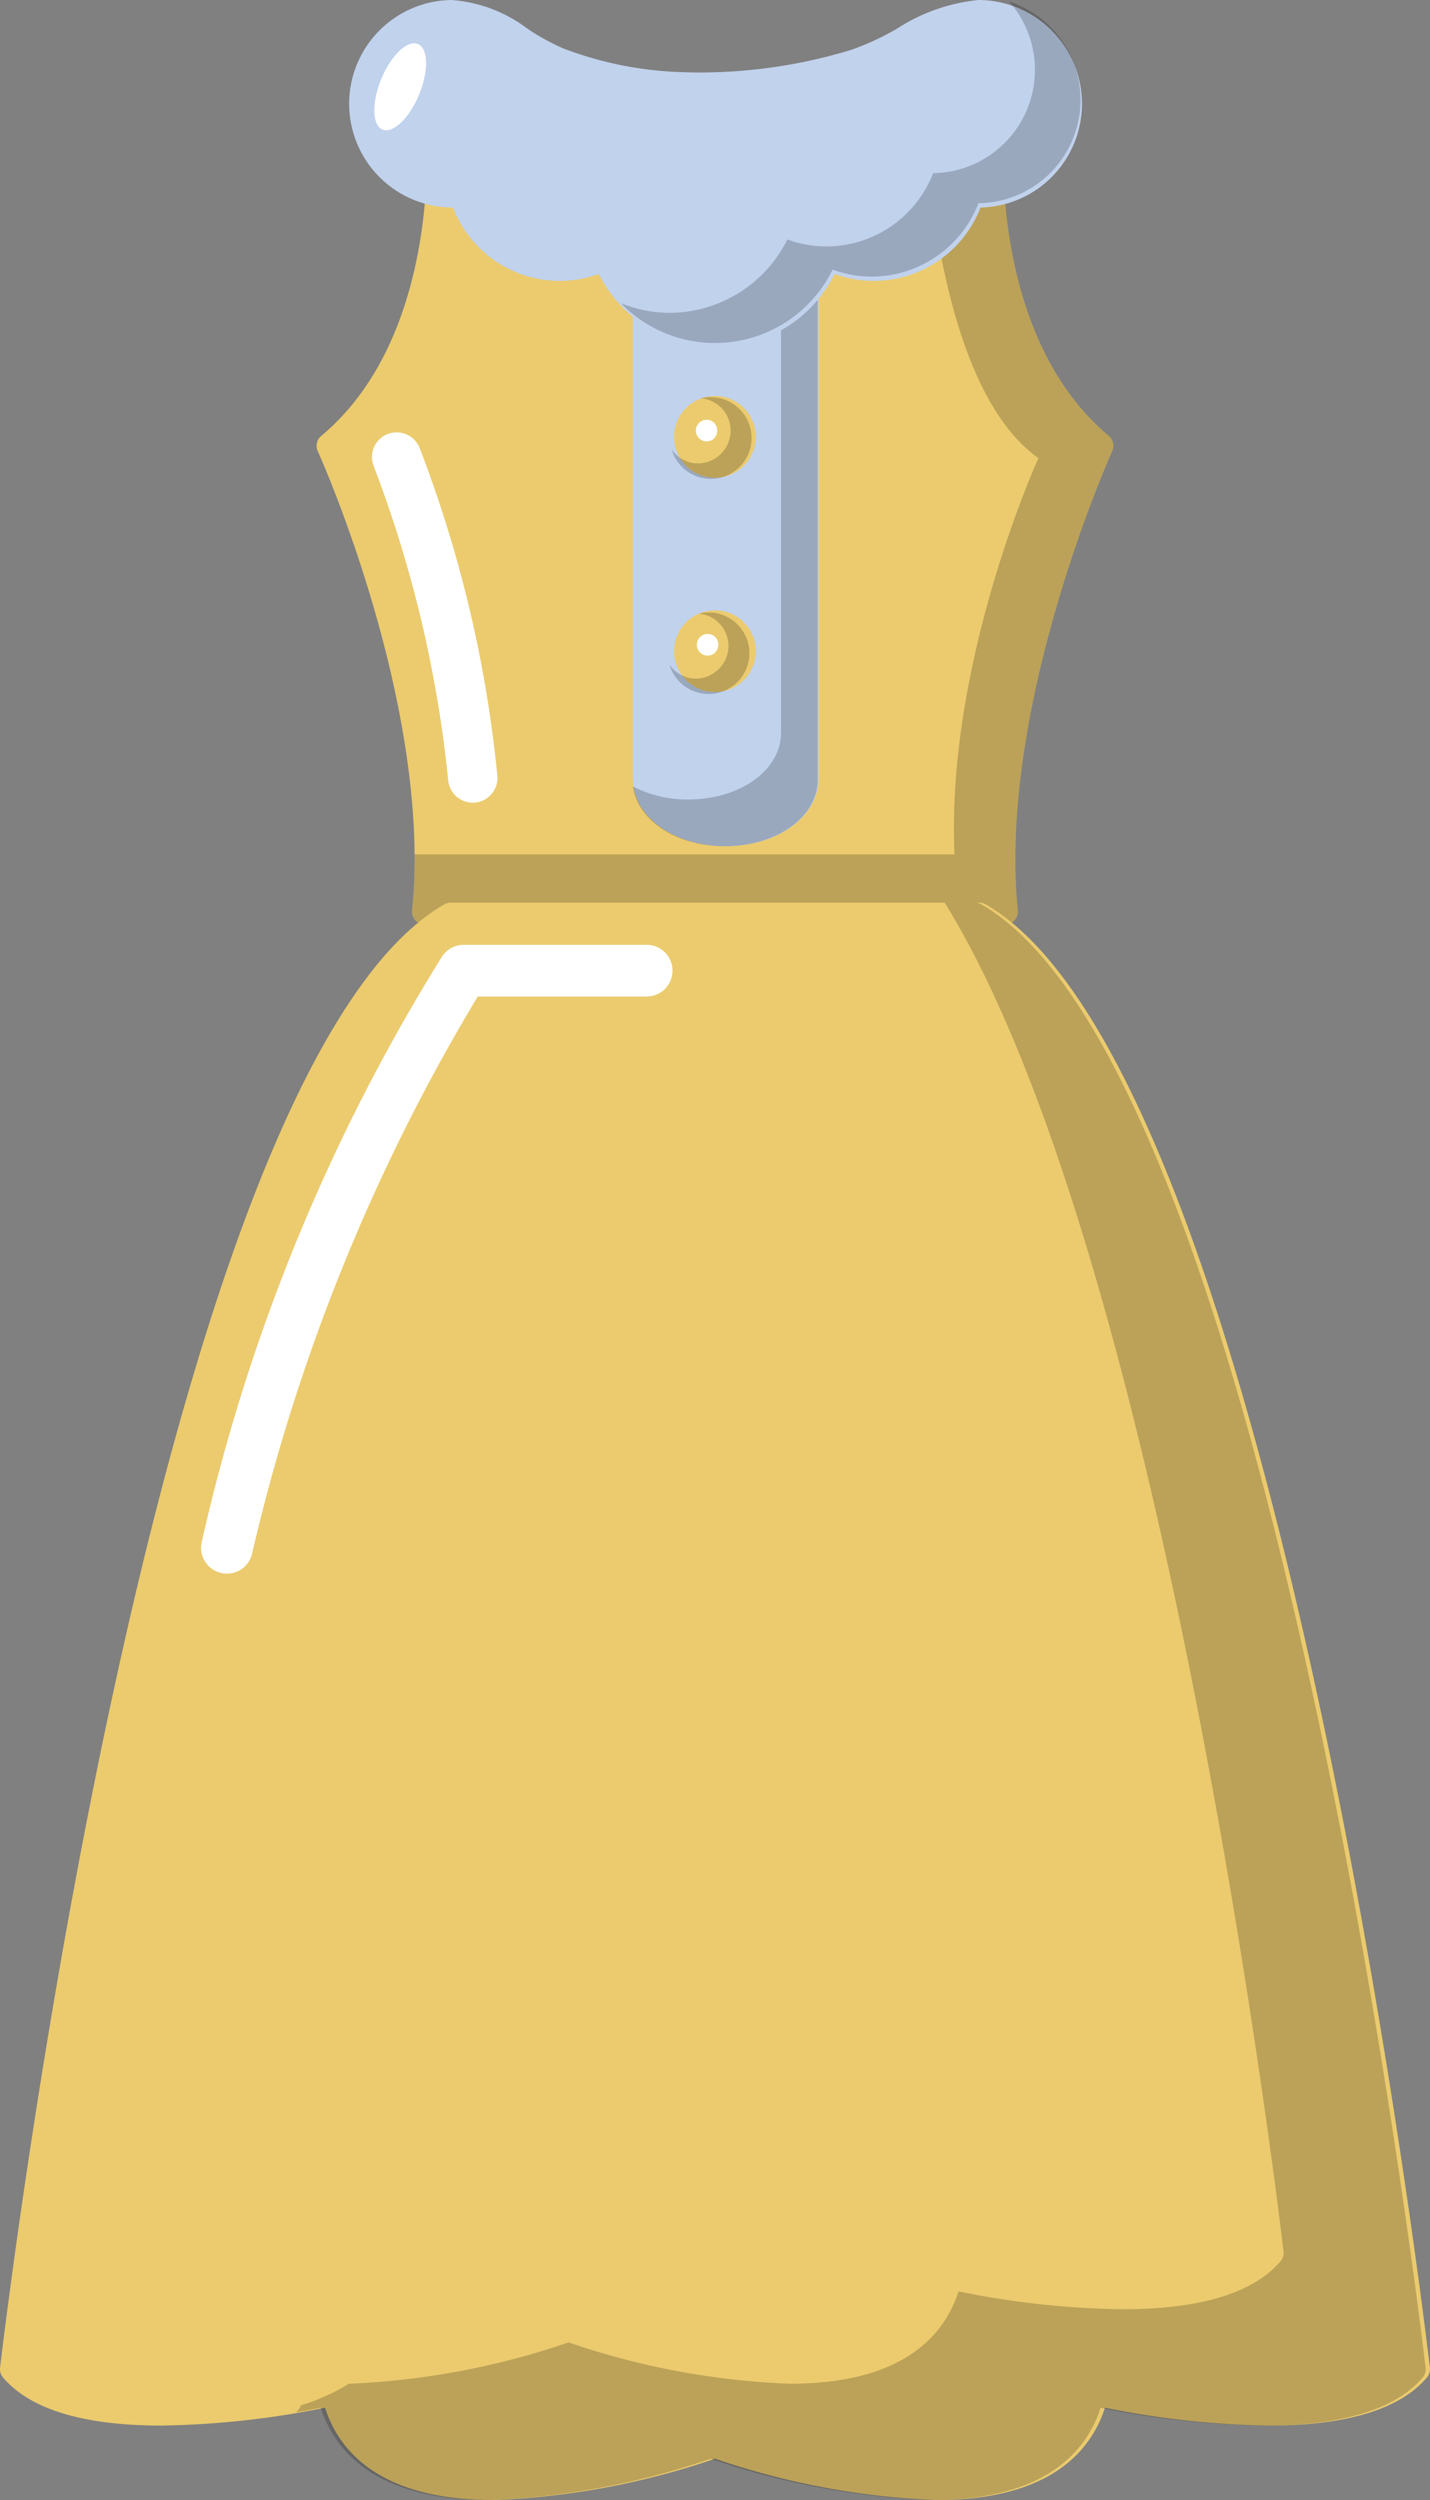 <svg xmlns="http://www.w3.org/2000/svg" viewBox="0 0 55.358 96.745">
  <rect x="0" y="0" width="55.358" height="96.745" fill="#808080" stroke="none"/>
  <g id="Browse_brands_Apparel_icon" data-name="Browse brands/Apparel icon" transform="translate(-36.499 -14.339)">
    <g id="Group_66" data-name="Group 66">
      <path id="Path_201" data-name="Path 201" d="M52.954,50.117a.5.5,0,0,1-.5-.549C53.246,41.68,48.848,31.893,48.8,31.8a.5.5,0,0,1,.135-.591C53.633,27.278,53,19.451,53,19.373a.5.5,0,0,1,.5-.544H74.86a.5.5,0,0,1,.5.544c-.007.078-.636,7.905,4.06,11.832a.5.5,0,0,1,.134.591c-.045.1-4.442,9.89-3.654,17.772a.5.5,0,0,1-.5.549Z" fill="#ebcb6e"/>
    </g>
    <path id="Path_202" data-name="Path 202" d="M52.954,50.117H75.4a.5.5,0,0,0,.5-.549c-.788-7.882,3.609-17.675,3.654-17.772a.5.5,0,0,0-.134-.591c-4.7-3.927-4.067-11.754-4.06-11.832a.5.5,0,0,0-.5-.544H72.243c.33,4.718,1.36,11.042,4.456,13.239,0,0-3.583,7.834-3.25,15.334h-20.9a20.145,20.145,0,0,1-.092,2.166.5.5,0,0,0,.5.549Z" opacity="0.2"/>
    <g id="Group_68" data-name="Group 68">
      <path id="Path_204" data-name="Path 204" d="M64.177,47.086c-2.015,0-3.594-1.15-3.594-2.619v-21c0-1.469,1.579-2.619,3.594-2.619s3.6,1.15,3.6,2.619v21C67.772,45.936,66.193,47.086,64.177,47.086Z" transform="translate(0.415)" fill="#c1d2ed"/>
    </g>
    <path id="Path_205" data-name="Path 205" d="M66.069,21.691a2.007,2.007,0,0,1,.036.269V42.692c0,1.45-1.579,2.585-3.594,2.585a4.592,4.592,0,0,1-2.142-.505c.185,1.316,1.672,2.315,3.558,2.315,2.016,0,3.6-1.135,3.6-2.584V23.77A2.424,2.424,0,0,0,66.069,21.691Z" transform="translate(0.629)" opacity="0.2"/>
    <g id="Group_70" data-name="Group 70">
      <path id="Path_207" data-name="Path 207" d="M64.245,27.779a5.118,5.118,0,0,1-4.565-2.84,4.36,4.36,0,0,1-1.52.271,4.436,4.436,0,0,1-4.126-2.84h-.066a4.016,4.016,0,0,1,0-8.031,5.521,5.521,0,0,1,2.966,1.122,8.675,8.675,0,0,0,1.386.758,14.03,14.03,0,0,0,4.477.908c.269.011.539.017.808.017a20.138,20.138,0,0,0,5.844-.875,10.277,10.277,0,0,0,1.768-.817,7.078,7.078,0,0,1,3.169-1.113,4.016,4.016,0,0,1,.07,8.031,4.439,4.439,0,0,1-4.126,2.84,4.36,4.36,0,0,1-1.52-.271A5.118,5.118,0,0,1,64.245,27.779Z" fill="#c1d2ed"/>
    </g>
    <g id="Group_71" data-name="Group 71" opacity="0.2">
      <path id="Path_208" data-name="Path 208" d="M75.567,14.4a4,4,0,0,1-2.945,6.641A4.437,4.437,0,0,1,68.5,23.876a4.328,4.328,0,0,1-1.519-.271,5.119,5.119,0,0,1-4.565,2.841,5.045,5.045,0,0,1-1.879-.374,5.071,5.071,0,0,0,8.194-1.3,4.35,4.35,0,0,0,1.519.271,4.436,4.436,0,0,0,4.126-2.84A4,4,0,0,0,75.567,14.4Z"/>
    </g>
    <g id="Group_73" data-name="Group 73">
      <path id="Path_210" data-name="Path 210" d="M64.177,32.827a1.582,1.582,0,1,1,1.582-1.582A1.583,1.583,0,0,1,64.177,32.827Z" fill="#ebcb6e"/>
    </g>
    <path id="Path_211" data-name="Path 211" d="M64.011,29.706a1.549,1.549,0,0,0-.363.046A1.259,1.259,0,0,1,64.783,31a1.273,1.273,0,0,1-1.272,1.272,1.25,1.25,0,0,1-1.012-.541,1.579,1.579,0,1,0,1.512-2.02Z" opacity="0.2"/>
    <g id="Group_75" data-name="Group 75">
      <path id="Path_213" data-name="Path 213" d="M64.177,41.12a1.581,1.581,0,1,1,1.582-1.581A1.582,1.582,0,0,1,64.177,41.12Z" fill="#ebcb6e"/>
    </g>
    <g id="Group_76" data-name="Group 76">
      <path id="Path_214" data-name="Path 214" d="M72.745,111.084a29.851,29.851,0,0,1-8.568-1.6,29.842,29.842,0,0,1-8.567,1.6c-4.35,0-5.968-1.844-6.529-3.573a33.946,33.946,0,0,1-6.336.691c-3.01,0-5.071-.624-6.126-1.856a.5.5,0,0,1-.117-.383c.24-2.046,6.017-50.174,17.194-56.626a.5.5,0,0,1,.25-.067H74.409a.5.5,0,0,1,.25.067c11.177,6.452,16.954,54.58,17.194,56.626a.5.5,0,0,1-.117.383c-1.055,1.232-3.116,1.856-6.125,1.856h0a33.946,33.946,0,0,1-6.336-.691C78.713,109.24,77.094,111.084,72.745,111.084Z" fill="#ebcb6e"/>
    </g>
    <path id="Path_215" data-name="Path 215" d="M74.492,49.337a.5.5,0,0,0-.25-.067H73.071c8.5,13.744,12.906,50.413,13.115,52.193a.492.492,0,0,1-.117.383c-1.055,1.232-3.116,1.856-6.125,1.856h0a33.959,33.959,0,0,1-6.337-.691c-.561,1.729-2.179,3.573-6.528,3.573a29.843,29.843,0,0,1-8.568-1.6,29.96,29.96,0,0,1-8.509,1.6,7.763,7.763,0,0,1-1.851.832c-.018.032-.029.067-.047.1-.046.063-.088.114-.133.175.38-.067.707-.129.944-.177.561,1.729,2.179,3.573,6.528,3.573a29.851,29.851,0,0,0,8.568-1.6,29.843,29.843,0,0,0,8.568,1.6c4.349,0,5.967-1.844,6.528-3.573a33.959,33.959,0,0,0,6.337.691h0c3.009,0,5.07-.624,6.125-1.856a.492.492,0,0,0,.117-.383C91.446,103.917,85.669,55.789,74.492,49.337Z" opacity="0.2"/>
    <path id="Path_217" data-name="Path 217" d="M63.927,38.039a1.556,1.556,0,0,0-.363.046A1.26,1.26,0,0,1,64.7,39.329,1.272,1.272,0,0,1,63.427,40.6a1.247,1.247,0,0,1-1.011-.54,1.578,1.578,0,1,0,1.511-2.021Z" opacity="0.2"/>
    <path id="Path_219" data-name="Path 219" d="M52.723,18c-.378.914-1.013,1.52-1.417,1.353s-.425-1.044-.047-1.958,1.013-1.521,1.417-1.353S53.1,17.081,52.723,18Z" fill="#fff"/>
    <path id="Path_220" data-name="Path 220" d="M64.122,31.324a.418.418,0,1,1,.029-.618A.44.44,0,0,1,64.122,31.324Z" fill="#fff"/>
    <path id="Path_221" data-name="Path 221" d="M64.161,39.613a.419.419,0,1,1,.029-.619A.439.439,0,0,1,64.161,39.613Z" fill="#fff"/>
    <g id="Group_79" data-name="Group 79">
      <path id="Path_222" data-name="Path 222" d="M54.8,45.4a.957.957,0,0,1-.954-.9,47.324,47.324,0,0,0-2.881-12.125.955.955,0,1,1,1.778-.7,48.328,48.328,0,0,1,3.012,12.718.956.956,0,0,1-.9,1.007Z" fill="#fff"/>
    </g>
    <g id="Group_80" data-name="Group 80">
      <path id="Path_223" data-name="Path 223" d="M45.284,75.235a1,1,0,0,1-.975-1.228A73.381,73.381,0,0,1,53.622,51.34a1,1,0,0,1,.827-.438h7.084a1,1,0,0,1,0,2H54.994a74.348,74.348,0,0,0-8.738,21.562A1,1,0,0,1,45.284,75.235Z" fill="#fff"/>
    </g>
  </g>
</svg>
